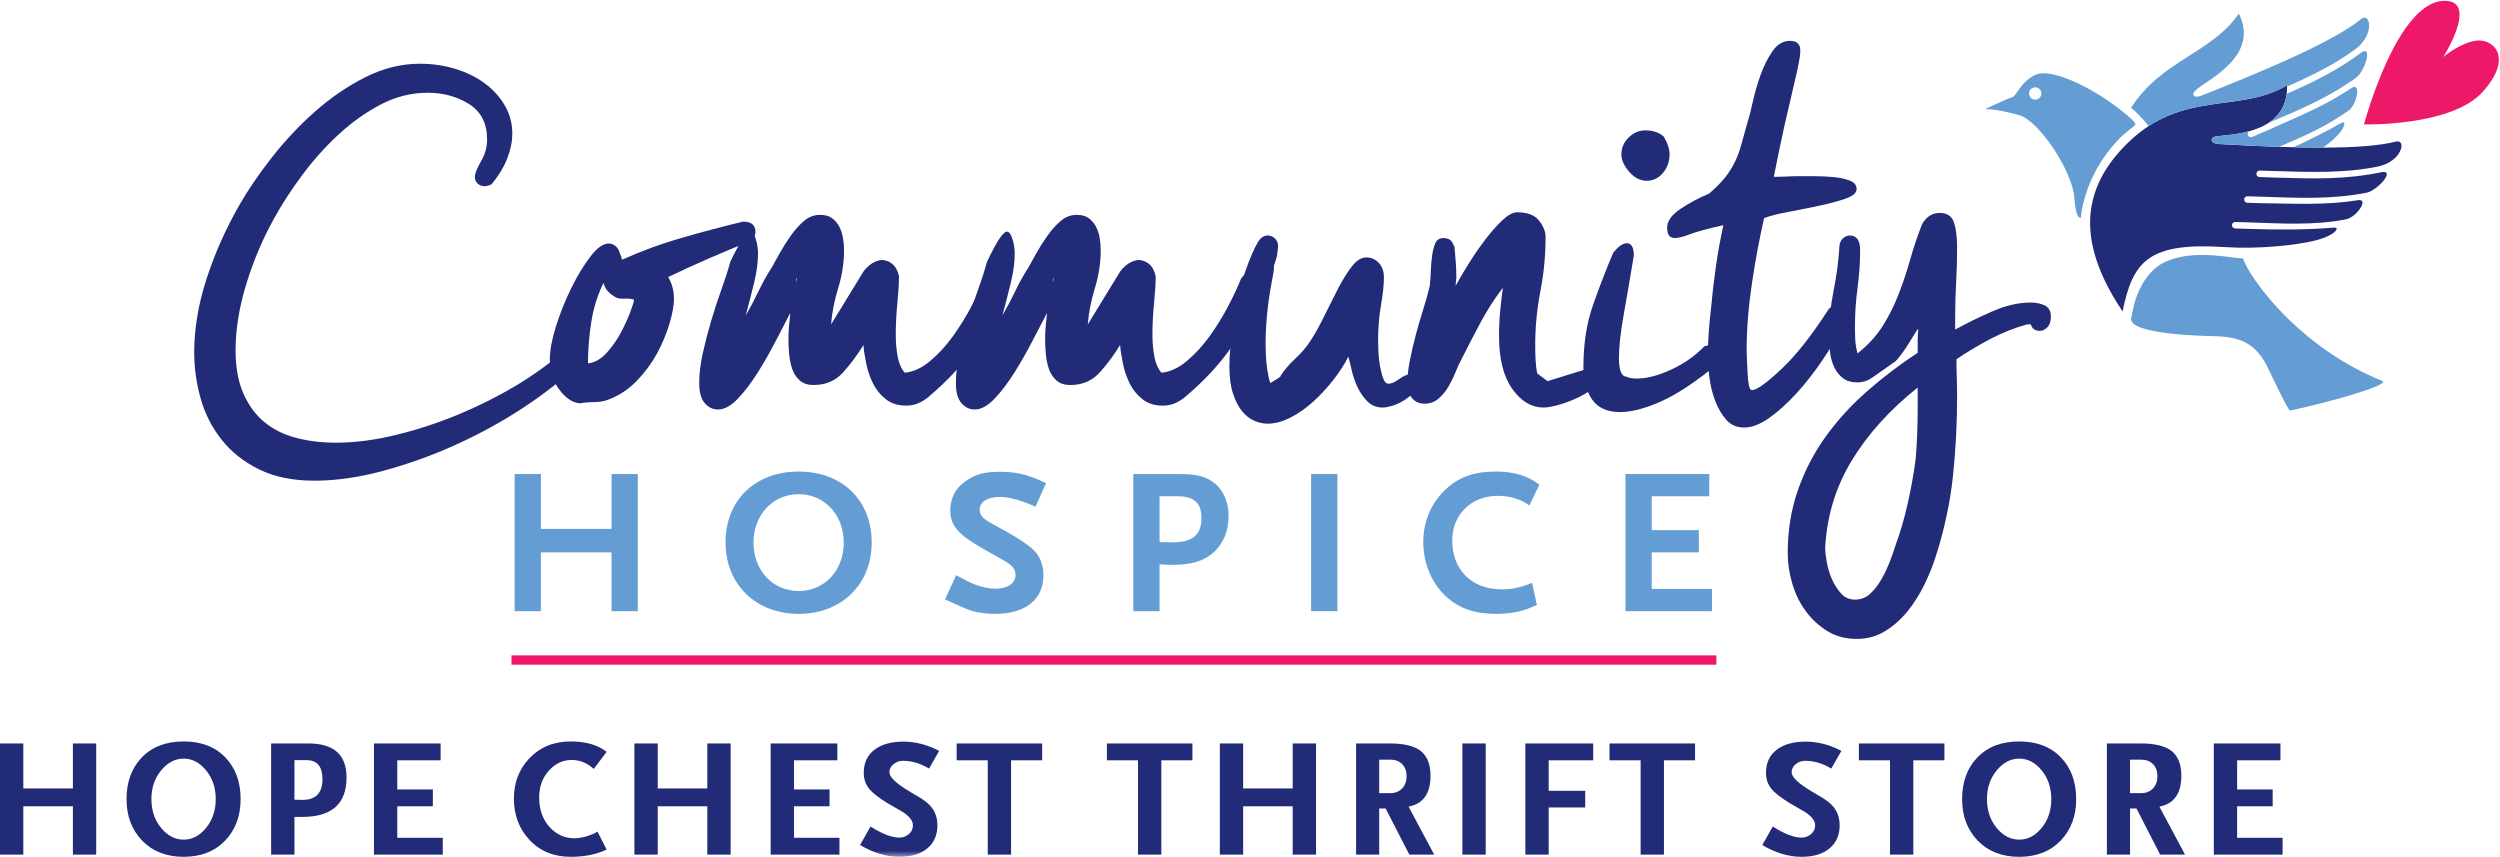 <svg viewBox="0 0 213 73" version="1.1" xmlns="http://www.w3.org/2000/svg" xmlns:xlink="http://www.w3.org/1999/xlink">
    <!-- Generator: Sketch 3.6 (26304) - http://www.bohemiancoding.com/sketch -->
    <title>Community Hospice: Hope Chest Thrift Store</title>
    <desc>Created with Sketch.</desc>
    <defs>
        <path id="path-1" d="M0,0.09 L194.478,0.09 L194.478,113 L0,113"></path>
    </defs>
    <g id="Home" stroke="none" stroke-width="1" fill="none" fill-rule="evenodd">
        <g id="Desktop" transform="translate(-30, -11)">
            <g id="navigation" transform="translate(30, -29)">
                <g id="Group-2">
                    <g id="CH-logo" transform="translate(16, 43)">
                        <g id="Group-59">
                            <path d="M25.887,12.698 C25.666,12.808 25.464,12.863 25.282,12.863 C25.024,12.863 24.821,12.78 24.675,12.616 C24.528,12.451 24.455,12.278 24.455,12.094 C24.455,11.802 24.629,11.353 24.978,10.749 C25.327,10.145 25.501,9.532 25.501,8.909 C25.501,7.519 24.987,6.503 23.959,5.862 C22.93,5.223 21.755,4.902 20.434,4.902 C19.036,4.902 17.696,5.24 16.412,5.917 C15.126,6.595 13.924,7.454 12.803,8.498 C11.683,9.541 10.655,10.694 9.718,11.957 C8.782,13.22 7.983,14.455 7.323,15.663 C6.367,17.385 5.586,19.232 4.981,21.21 C4.375,23.186 4.072,25.071 4.072,26.864 C4.072,28.292 4.292,29.51 4.732,30.516 C5.174,31.522 5.77,32.338 6.523,32.96 C7.276,33.582 8.176,34.03 9.222,34.305 C10.269,34.579 11.399,34.716 12.611,34.716 C14.226,34.716 15.934,34.496 17.735,34.057 C19.534,33.619 21.296,33.041 23.023,32.328 C24.748,31.615 26.391,30.79 27.954,29.857 C29.514,28.924 30.863,27.945 32.002,26.919 C32.258,26.774 32.498,26.699 32.718,26.699 C33.195,26.699 33.434,26.919 33.434,27.359 C33.434,27.688 33.305,27.981 33.049,28.238 C31.837,29.41 30.34,30.581 28.559,31.751 C26.777,32.923 24.877,33.966 22.857,34.881 C20.837,35.797 18.781,36.537 16.688,37.105 C14.594,37.673 12.629,37.955 10.794,37.955 C8.956,37.955 7.387,37.635 6.083,36.996 C4.778,36.354 3.714,35.513 2.888,34.469 C2.061,33.426 1.463,32.255 1.097,30.955 C0.729,29.656 0.546,28.347 0.546,27.029 C0.546,25.017 0.895,22.93 1.593,20.771 C2.29,18.611 3.227,16.506 4.403,14.455 C5.137,13.175 6.055,11.829 7.156,10.42 C8.258,9.011 9.48,7.711 10.821,6.521 C12.161,5.332 13.594,4.352 15.117,3.584 C16.641,2.815 18.193,2.43 19.772,2.43 C20.837,2.43 21.847,2.577 22.803,2.87 C23.757,3.163 24.592,3.575 25.308,4.105 C26.024,4.636 26.594,5.267 27.017,5.999 C27.438,6.732 27.65,7.537 27.65,8.415 C27.65,9.038 27.512,9.715 27.238,10.447 C26.961,11.179 26.511,11.93 25.887,12.698" id="Fill-34" fill="#222B78"></path>
                            <path d="M36.52,22.362 C35.895,22.032 35.528,21.612 35.418,21.1 C34.903,22.161 34.555,23.287 34.371,24.476 C34.187,25.666 34.096,26.828 34.096,27.962 C34.683,27.89 35.216,27.587 35.693,27.057 C36.17,26.526 36.576,25.95 36.905,25.328 C37.236,24.705 37.502,24.118 37.704,23.57 C37.906,23.02 38.007,22.71 38.007,22.637 L38.007,22.527 C37.786,22.453 37.529,22.426 37.236,22.445 C36.942,22.463 36.704,22.436 36.52,22.362 L36.52,22.362 Z M36.96,19.012 C36.96,19.049 36.978,19.086 37.015,19.122 C38.63,18.39 40.329,17.768 42.112,17.256 C43.893,16.743 45.627,16.286 47.316,15.882 C48.015,15.882 48.363,16.176 48.363,16.761 C48.363,17.091 48.18,17.365 47.813,17.585 C46.637,18.062 45.48,18.545 44.343,19.04 C43.204,19.534 42.065,20.056 40.927,20.605 C41.257,21.154 41.422,21.776 41.422,22.471 C41.422,23.02 41.294,23.726 41.037,24.586 C40.78,25.446 40.421,26.298 39.964,27.14 C39.503,27.981 38.925,28.758 38.227,29.473 C37.529,30.186 36.739,30.708 35.858,31.038 C35.49,31.184 35.096,31.257 34.674,31.257 C34.251,31.257 33.82,31.294 33.38,31.367 C32.754,31.294 32.176,30.901 31.644,30.186 C31.111,29.473 30.845,28.621 30.845,27.633 C30.845,26.864 31.019,25.922 31.368,24.805 C31.718,23.689 32.148,22.609 32.663,21.566 C33.177,20.523 33.718,19.626 34.29,18.876 C34.858,18.126 35.381,17.75 35.858,17.75 C36.189,17.75 36.465,17.915 36.685,18.244 L36.96,18.957 L36.96,19.012 Z" id="Fill-35" fill="#222B78"></path>
                            <path d="M51.89,20.687 C51.853,20.724 51.835,20.761 51.835,20.797 L51.835,21.071 L51.89,20.743 L51.89,20.687 Z M46.216,19.314 C46.692,18.327 47.06,17.649 47.317,17.284 C47.574,16.918 47.776,16.734 47.924,16.734 C48.107,16.734 48.263,16.945 48.392,17.365 C48.521,17.787 48.584,18.199 48.584,18.601 C48.584,19.334 48.475,20.157 48.255,21.071 C48.033,21.987 47.793,22.921 47.538,23.873 C47.941,23.177 48.309,22.481 48.64,21.786 C48.97,21.09 49.338,20.431 49.742,19.809 C49.925,19.479 50.155,19.067 50.43,18.573 C50.705,18.079 51.017,17.585 51.367,17.091 C51.715,16.596 52.091,16.176 52.497,15.829 C52.899,15.48 53.358,15.307 53.873,15.307 C54.314,15.307 54.662,15.407 54.92,15.609 C55.177,15.81 55.378,16.057 55.526,16.349 C55.672,16.643 55.774,16.963 55.829,17.311 C55.884,17.659 55.912,17.997 55.912,18.327 C55.912,19.389 55.746,20.458 55.416,21.538 C55.085,22.618 54.883,23.653 54.809,24.64 L57.564,20.138 C58.004,19.553 58.518,19.224 59.106,19.15 C59.438,19.15 59.74,19.259 60.015,19.479 C60.291,19.699 60.483,20.048 60.594,20.523 C60.594,21.145 60.547,21.915 60.456,22.828 C60.364,23.744 60.319,24.64 60.319,25.519 C60.319,26.178 60.373,26.801 60.483,27.386 C60.594,27.972 60.795,28.429 61.089,28.759 C61.824,28.686 62.55,28.347 63.267,27.743 C63.982,27.139 64.634,26.425 65.221,25.602 C65.808,24.778 66.332,23.927 66.792,23.048 C67.25,22.169 67.608,21.402 67.866,20.743 C68.122,20.377 68.398,20.194 68.692,20.194 C68.948,20.194 69.169,20.285 69.353,20.468 C69.536,20.651 69.629,20.907 69.629,21.236 C68.967,23.25 68.122,25.007 67.095,26.508 C66.066,28.01 64.725,29.455 63.073,30.845 C62.853,31.03 62.586,31.194 62.274,31.34 C61.962,31.486 61.603,31.56 61.2,31.56 C60.502,31.56 59.924,31.376 59.465,31.01 C59.005,30.645 58.647,30.205 58.391,29.692 C58.133,29.179 57.94,28.622 57.812,28.018 C57.683,27.413 57.6,26.874 57.564,26.398 C57.049,27.24 56.471,28.018 55.829,28.732 C55.185,29.445 54.349,29.802 53.322,29.802 C52.808,29.802 52.404,29.665 52.111,29.391 C51.815,29.115 51.605,28.777 51.476,28.375 C51.348,27.972 51.265,27.542 51.228,27.084 C51.192,26.627 51.174,26.215 51.174,25.849 C51.174,25.483 51.192,25.117 51.228,24.751 C51.265,24.385 51.302,24.019 51.339,23.653 C51.009,24.275 50.604,25.053 50.127,25.986 C49.65,26.919 49.135,27.825 48.584,28.703 C48.033,29.582 47.464,30.333 46.877,30.956 C46.289,31.578 45.72,31.889 45.168,31.889 C44.728,31.889 44.351,31.705 44.039,31.34 C43.726,30.974 43.571,30.406 43.571,29.638 C43.571,28.868 43.673,28.027 43.873,27.112 C44.075,26.198 44.315,25.272 44.59,24.339 C44.866,23.406 45.159,22.509 45.471,21.649 C45.783,20.789 46.031,20.011 46.216,19.314 L46.216,19.314 Z" id="Fill-36" fill="#222B78"></path>
                            <path d="M73.759,20.687 C73.723,20.724 73.705,20.761 73.705,20.797 L73.705,21.071 L73.759,20.743 L73.759,20.687 Z M68.085,19.314 C68.562,18.327 68.929,17.649 69.187,17.284 C69.443,16.918 69.646,16.734 69.794,16.734 C69.977,16.734 70.133,16.945 70.261,17.365 C70.391,17.787 70.454,18.199 70.454,18.601 C70.454,19.334 70.345,20.157 70.124,21.071 C69.903,21.987 69.665,22.921 69.408,23.873 C69.812,23.177 70.178,22.481 70.51,21.786 C70.84,21.09 71.207,20.431 71.612,19.809 C71.795,19.479 72.024,19.067 72.299,18.573 C72.575,18.079 72.887,17.585 73.237,17.091 C73.584,16.596 73.961,16.176 74.366,15.829 C74.769,15.48 75.228,15.307 75.743,15.307 C76.184,15.307 76.532,15.407 76.79,15.609 C77.046,15.81 77.248,16.057 77.396,16.349 C77.541,16.643 77.644,16.963 77.699,17.311 C77.754,17.659 77.781,17.997 77.781,18.327 C77.781,19.389 77.616,20.458 77.286,21.538 C76.955,22.618 76.753,23.653 76.679,24.64 L79.434,20.138 C79.874,19.553 80.389,19.224 80.976,19.15 C81.307,19.15 81.609,19.259 81.885,19.479 C82.162,19.699 82.354,20.048 82.464,20.523 C82.464,21.145 82.416,21.915 82.327,22.828 C82.235,23.744 82.188,24.64 82.188,25.519 C82.188,26.178 82.243,26.801 82.354,27.386 C82.464,27.972 82.665,28.429 82.959,28.759 C83.694,28.686 84.42,28.347 85.136,27.743 C85.852,27.139 86.503,26.425 87.091,25.602 C87.679,24.778 88.202,23.927 88.661,23.048 C89.12,22.169 89.479,21.402 89.736,20.743 C89.993,20.377 90.267,20.194 90.562,20.194 C90.818,20.194 91.04,20.285 91.223,20.468 C91.406,20.651 91.499,20.907 91.499,21.236 C90.837,23.25 89.993,25.007 88.964,26.508 C87.936,28.01 86.595,29.455 84.943,30.845 C84.721,31.03 84.456,31.194 84.144,31.34 C83.832,31.486 83.474,31.56 83.071,31.56 C82.373,31.56 81.794,31.376 81.334,31.01 C80.875,30.645 80.517,30.205 80.26,29.692 C80.003,29.179 79.811,28.622 79.681,28.018 C79.553,27.413 79.47,26.874 79.434,26.398 C78.919,27.24 78.341,28.018 77.699,28.732 C77.055,29.445 76.22,29.802 75.191,29.802 C74.678,29.802 74.274,29.665 73.981,29.391 C73.686,29.115 73.475,28.777 73.346,28.375 C73.218,27.972 73.135,27.542 73.098,27.084 C73.061,26.627 73.043,26.215 73.043,25.849 C73.043,25.483 73.061,25.117 73.098,24.751 C73.135,24.385 73.172,24.019 73.21,23.653 C72.878,24.275 72.473,25.053 71.997,25.986 C71.519,26.919 71.005,27.825 70.454,28.703 C69.903,29.582 69.334,30.333 68.747,30.956 C68.159,31.578 67.59,31.889 67.039,31.889 C66.597,31.889 66.221,31.705 65.909,31.34 C65.597,30.974 65.441,30.406 65.441,29.638 C65.441,28.868 65.542,28.027 65.744,27.112 C65.946,26.198 66.185,25.272 66.46,24.339 C66.736,23.406 67.029,22.509 67.342,21.649 C67.654,20.789 67.902,20.011 68.085,19.314 L68.085,19.314 Z" id="Fill-37" fill="#222B78"></path>
                            <path d="M91.187,17.611 C91.407,17.246 91.683,17.062 92.013,17.062 C92.232,17.062 92.434,17.144 92.619,17.31 C92.802,17.474 92.894,17.703 92.894,17.996 C92.894,18.07 92.82,18.775 92.747,18.995 C92.306,20.349 92.747,18.995 92.38,20.879 C92.013,22.766 91.829,24.585 91.829,26.342 C91.829,27.625 91.957,28.723 92.215,29.638 C92.545,29.454 92.839,29.272 93.095,29.088 L93.095,29.033 C93.426,28.521 93.848,28.027 94.362,27.551 C94.877,27.075 95.299,26.581 95.629,26.069 C95.997,25.519 96.382,24.833 96.786,24.009 C97.191,23.186 97.585,22.4 97.971,21.648 C98.356,20.899 98.751,20.258 99.157,19.727 C99.559,19.196 99.983,18.931 100.423,18.931 C100.827,18.931 101.176,19.086 101.469,19.397 C101.762,19.708 101.909,20.121 101.909,20.632 C101.909,21.255 101.828,22.042 101.661,22.993 C101.496,23.946 101.414,24.953 101.414,26.014 C101.414,26.27 101.423,26.599 101.442,27.002 C101.46,27.406 101.505,27.808 101.579,28.209 C101.652,28.614 101.744,28.96 101.855,29.252 C101.965,29.546 102.111,29.693 102.295,29.693 C102.552,29.693 102.864,29.555 103.232,29.281 C103.599,29.006 103.948,28.869 104.278,28.869 C104.463,28.869 104.6,28.97 104.692,29.171 C104.784,29.372 104.829,29.51 104.829,29.582 C104.829,29.912 104.701,30.206 104.444,30.462 C104.186,30.717 103.894,30.946 103.563,31.148 C103.232,31.349 102.903,31.495 102.57,31.587 C102.241,31.678 101.983,31.724 101.8,31.724 C101.284,31.724 100.853,31.55 100.505,31.203 C100.155,30.855 99.872,30.443 99.651,29.967 C99.432,29.491 99.266,29.006 99.157,28.512 C99.046,28.018 98.953,27.642 98.88,27.386 C98.549,28.044 98.118,28.714 97.585,29.391 C97.052,30.068 96.484,30.68 95.877,31.23 C95.272,31.779 94.629,32.226 93.95,32.575 C93.27,32.922 92.619,33.097 91.994,33.097 C91.627,33.097 91.251,33.015 90.865,32.849 C90.479,32.684 90.13,32.41 89.818,32.026 C89.506,31.642 89.248,31.139 89.048,30.516 C88.844,29.893 88.743,29.125 88.743,28.209 C88.743,27.295 88.844,26.215 89.048,24.97 C89.248,23.726 89.515,22.472 89.846,21.209 C90.176,19.946 89.727,21.181 90.112,20.082 C90.498,18.984 90.856,18.16 91.187,17.611" id="Fill-38" fill="#222B78"></path>
                            <path d="M107.914,17.942 C107.951,18.381 107.987,18.82 108.025,19.259 C108.06,19.699 108.08,20.138 108.08,20.577 C108.08,20.687 108.07,20.807 108.052,20.935 C108.034,21.063 108.025,21.2 108.025,21.346 C108.281,20.871 108.63,20.276 109.071,19.562 C109.512,18.848 109.98,18.161 110.476,17.503 C110.972,16.844 111.468,16.277 111.964,15.801 C112.46,15.326 112.89,15.087 113.258,15.087 C114.139,15.087 114.763,15.326 115.131,15.801 C115.498,16.277 115.683,16.734 115.683,17.173 C115.683,18.748 115.536,20.295 115.241,21.813 C114.947,23.333 114.801,24.86 114.801,26.398 C114.801,26.801 114.808,27.204 114.828,27.605 C114.846,28.01 114.893,28.412 114.966,28.814 L115.848,29.472 L118.876,28.54 C119.098,28.466 119.243,28.429 119.318,28.429 C119.942,28.429 120.254,28.723 120.254,29.308 C120.254,29.564 120.061,29.84 119.677,30.132 C119.291,30.426 118.842,30.69 118.326,30.928 C117.812,31.166 117.288,31.358 116.757,31.504 C116.224,31.65 115.81,31.724 115.517,31.724 C114.489,31.724 113.596,31.194 112.845,30.132 C112.092,29.071 111.717,27.57 111.717,25.629 C111.717,24.86 111.752,24.111 111.826,23.378 C111.9,22.646 111.973,22.025 112.046,21.512 C111.348,22.427 110.723,23.397 110.173,24.421 C109.623,25.447 109.09,26.471 108.576,27.496 C108.392,27.825 108.207,28.219 108.025,28.677 C107.841,29.134 107.629,29.564 107.391,29.967 C107.151,30.371 106.868,30.709 106.537,30.983 C106.207,31.257 105.821,31.395 105.38,31.395 C104.976,31.395 104.645,31.267 104.389,31.01 C104.131,30.754 103.966,30.371 103.893,29.857 C103.893,29.199 103.966,28.495 104.114,27.743 C104.26,26.993 104.435,26.243 104.637,25.491 C104.838,24.742 105.049,24.019 105.27,23.322 C105.491,22.627 105.673,21.969 105.821,21.346 L105.821,21.291 C105.857,20.962 105.884,20.569 105.903,20.111 C105.922,19.653 105.958,19.214 106.013,18.793 C106.07,18.373 106.16,18.016 106.289,17.722 C106.418,17.43 106.647,17.284 106.979,17.284 C107.455,17.284 107.749,17.503 107.859,17.942 L107.914,17.942 Z" id="Fill-39" fill="#222B78"></path>
                            <path d="M125.732,8.618 C126.074,9.165 126.247,9.676 126.247,10.152 C126.247,10.766 126.055,11.295 125.681,11.738 C125.303,12.182 124.84,12.403 124.296,12.403 C123.747,12.403 123.252,12.146 122.807,11.635 C122.361,11.123 122.141,10.63 122.141,10.152 C122.141,9.608 122.344,9.129 122.755,8.72 C123.167,8.31 123.646,8.106 124.194,8.106 C124.809,8.106 125.322,8.276 125.732,8.618 M121.439,18.545 C121.88,17.997 122.266,17.722 122.595,17.722 C122.999,17.722 123.202,18.07 123.202,18.765 C122.907,20.56 122.624,22.225 122.348,23.762 C122.073,25.3 121.934,26.545 121.934,27.496 C121.934,28.521 122.136,29.052 122.541,29.088 C122.796,29.199 123.093,29.253 123.422,29.253 C124.303,29.253 125.296,28.998 126.397,28.485 C127.498,27.972 128.436,27.313 129.207,26.508 C129.427,26.435 129.592,26.398 129.701,26.398 C129.96,26.398 130.179,26.489 130.363,26.672 C130.546,26.856 130.639,27.075 130.639,27.331 C130.639,27.515 130.546,27.734 130.363,27.99 C128.491,29.528 126.874,30.598 125.515,31.203 C124.156,31.807 122.999,32.109 122.045,32.109 C120.943,32.109 120.145,31.751 119.649,31.038 C119.152,30.324 118.905,29.418 118.905,28.319 C118.905,26.307 119.18,24.523 119.732,22.966 C120.281,21.411 120.85,19.937 121.439,18.545" id="Fill-40" fill="#222B78"></path>
                            <path d="M129.785,23.213 C129.895,22.005 130.033,20.825 130.198,19.671 C130.364,18.518 130.575,17.357 130.831,16.185 C129.51,16.478 128.564,16.734 127.995,16.953 C127.425,17.173 126.994,17.283 126.701,17.283 C126.26,17.283 126.039,16.99 126.039,16.405 C126.039,15.855 126.397,15.334 127.113,14.839 C127.831,14.346 128.664,13.897 129.62,13.495 C130.208,12.982 130.666,12.516 130.997,12.094 C131.328,11.673 131.604,11.234 131.823,10.776 C132.044,10.319 132.227,9.816 132.374,9.267 C132.521,8.717 132.704,8.059 132.925,7.29 C133.037,6.961 133.173,6.421 133.338,5.67 C133.503,4.92 133.724,4.16 133.999,3.391 C134.274,2.622 134.614,1.946 135.019,1.36 C135.422,0.775 135.918,0.481 136.506,0.481 C137.093,0.481 137.387,0.755 137.387,1.304 C137.387,1.598 137.332,2.01 137.223,2.54 C137.112,3.071 136.955,3.758 136.755,4.599 C136.552,5.442 136.314,6.475 136.037,7.701 C135.763,8.928 135.46,10.384 135.128,12.067 C135.495,12.067 135.846,12.058 136.176,12.04 C136.506,12.021 136.837,12.012 137.166,12.012 L138.627,12.012 C139.195,12.012 139.747,12.04 140.28,12.094 C140.811,12.149 141.261,12.25 141.629,12.396 C141.996,12.543 142.182,12.78 142.182,13.11 C142.182,13.439 141.859,13.714 141.216,13.934 C140.573,14.153 139.82,14.355 138.957,14.537 C138.093,14.721 137.223,14.894 136.341,15.059 C135.46,15.224 134.779,15.398 134.301,15.581 C133.899,17.338 133.549,19.214 133.256,21.21 C132.962,23.204 132.815,25.081 132.815,26.837 C132.815,27.057 132.824,27.351 132.842,27.716 C132.861,28.082 132.879,28.457 132.898,28.841 C132.916,29.226 132.953,29.555 133.008,29.829 C133.062,30.104 133.145,30.242 133.256,30.242 C133.66,30.242 134.496,29.646 135.763,28.457 C137.03,27.268 138.38,25.555 139.811,23.323 C139.996,23.14 140.215,23.048 140.472,23.048 C140.729,23.048 140.949,23.131 141.134,23.296 C141.317,23.461 141.409,23.671 141.409,23.927 C141.409,24.111 141.317,24.33 141.134,24.586 C140.618,25.574 140.005,26.6 139.289,27.661 C138.573,28.723 137.828,29.675 137.058,30.516 C136.285,31.358 135.515,32.054 134.744,32.603 C133.971,33.152 133.256,33.426 132.595,33.426 C131.97,33.426 131.466,33.206 131.08,32.767 C130.694,32.328 130.382,31.797 130.143,31.175 C129.904,30.553 129.739,29.894 129.649,29.199 C129.555,28.504 129.51,27.88 129.51,27.332 C129.51,26.6 129.538,25.886 129.592,25.19 C129.649,24.495 129.71,23.836 129.785,23.213" id="Fill-41" fill="#222B78"></path>
                            <path d="M147.221,36.062 C147.332,34.633 147.386,33.224 147.386,31.834 L147.386,30.021 C145.035,31.889 143.171,33.947 141.794,36.198 C140.417,38.45 139.655,40.929 139.507,43.639 C139.507,43.969 139.553,44.389 139.644,44.902 C139.738,45.415 139.883,45.899 140.087,46.358 C140.288,46.814 140.545,47.216 140.858,47.565 C141.169,47.912 141.565,48.087 142.042,48.087 C142.556,48.087 142.996,47.912 143.364,47.565 C143.73,47.216 144.052,46.796 144.328,46.302 C144.603,45.808 144.842,45.295 145.044,44.765 C145.246,44.234 145.402,43.784 145.513,43.42 C145.88,42.431 146.21,41.306 146.504,40.043 C146.798,38.78 147.036,37.453 147.221,36.062 M140.72,17.942 C140.756,17.649 140.866,17.43 141.05,17.284 C141.234,17.136 141.417,17.063 141.601,17.063 C142.189,17.063 142.483,17.485 142.483,18.326 C142.483,19.389 142.408,20.459 142.262,21.539 C142.115,22.619 142.042,23.707 142.042,24.804 C142.042,25.209 142.05,25.593 142.069,25.959 C142.087,26.325 142.153,26.709 142.262,27.112 C143.18,26.379 143.905,25.583 144.438,24.723 C144.971,23.864 145.421,22.958 145.787,22.005 C146.154,21.055 146.476,20.084 146.752,19.096 C147.028,18.106 147.367,17.1 147.772,16.075 C148.139,15.454 148.634,15.142 149.258,15.142 C149.883,15.142 150.286,15.407 150.471,15.938 C150.653,16.469 150.745,17.192 150.745,18.106 C150.745,19.096 150.719,20.084 150.663,21.071 C150.609,22.06 150.58,23.048 150.58,24.037 L150.58,25.08 C151.573,24.531 152.637,24.009 153.776,23.516 C154.915,23.021 155.997,22.774 157.026,22.774 C157.467,22.774 157.86,22.857 158.21,23.021 C158.559,23.186 158.735,23.506 158.735,23.982 C158.735,24.385 158.633,24.688 158.431,24.887 C158.229,25.09 158.017,25.19 157.797,25.19 C157.392,25.19 157.137,25.008 157.026,24.641 L156.696,24.641 C155.631,24.934 154.594,25.347 153.585,25.876 C152.573,26.407 151.609,26.984 150.692,27.605 C150.692,28.155 150.698,28.695 150.719,29.226 C150.737,29.757 150.745,30.278 150.745,30.79 C150.745,33.097 150.626,35.366 150.388,37.599 C150.149,39.832 149.663,42.102 148.928,44.408 C148.671,45.212 148.34,46.028 147.936,46.852 C147.532,47.675 147.055,48.425 146.504,49.103 C145.954,49.778 145.319,50.337 144.603,50.776 C143.889,51.216 143.089,51.435 142.207,51.435 C141.252,51.435 140.417,51.216 139.7,50.776 C138.985,50.337 138.369,49.77 137.855,49.075 C137.34,48.378 136.954,47.593 136.699,46.714 C136.44,45.835 136.313,44.976 136.313,44.133 C136.313,42.192 136.605,40.391 137.194,38.725 C137.781,37.058 138.58,35.531 139.59,34.14 C140.599,32.748 141.774,31.468 143.117,30.297 C144.458,29.125 145.88,28.044 147.386,27.057 L147.386,26.014 C147.386,25.684 147.405,25.355 147.44,25.025 C147.405,25.025 147.312,25.145 147.166,25.381 C147.017,25.621 146.843,25.903 146.643,26.233 C146.44,26.562 146.229,26.875 146.008,27.166 C145.787,27.46 145.623,27.661 145.513,27.77 L143.475,29.199 C143.107,29.454 142.702,29.582 142.262,29.582 C141.746,29.582 141.334,29.464 141.023,29.226 C140.711,28.987 140.462,28.677 140.28,28.293 C140.095,27.908 139.976,27.478 139.921,27.001 C139.866,26.527 139.838,26.05 139.838,25.575 C139.838,24.293 139.967,23.021 140.224,21.759 C140.481,20.495 140.646,19.224 140.72,17.942" id="Fill-42" fill="#222B78"></path>
                            <path d="M130.235,52.838 L27.578,52.838 L27.578,53.63 L130.235,53.63 L130.235,52.838 Z" id="Fill-43" fill="#ED1867"></path>
                            <path d="M36.103,49.072 L36.103,44.062 L30.083,44.062 L30.083,49.072 L27.845,49.072 L27.845,37.388 L30.083,37.388 L30.083,42.062 L36.103,42.062 L36.103,37.388 L38.341,37.388 L38.341,49.072 L36.103,49.072 Z" id="Fill-44" fill="#639DD4"></path>
                            <path d="M52.052,39.105 C49.832,39.105 48.199,40.876 48.199,43.23 C48.199,45.602 49.832,47.354 52.052,47.354 C54.255,47.354 55.889,45.602 55.889,43.23 C55.889,40.876 54.255,39.105 52.052,39.105 M52.052,49.301 C48.393,49.301 45.818,46.787 45.818,43.23 C45.801,39.618 48.34,37.176 52.052,37.176 C55.746,37.176 58.269,39.618 58.269,43.23 C58.269,46.787 55.693,49.301 52.052,49.301" id="Fill-45" fill="#639DD4"></path>
                            <path d="M72.227,40.168 C70.984,39.618 69.972,39.336 69.191,39.336 C68.142,39.336 67.468,39.761 67.468,40.415 C67.468,40.911 67.752,41.212 68.587,41.654 C70.381,42.61 71.553,43.354 72.104,43.902 C72.601,44.399 72.902,45.177 72.902,45.991 C72.902,48.08 71.375,49.302 68.782,49.302 C68.427,49.302 68.072,49.284 67.734,49.231 C66.9,49.125 66.509,48.983 65.283,48.417 C65.124,48.346 64.858,48.222 64.52,48.062 L65.461,46.008 C66.314,46.469 66.669,46.646 67.13,46.824 C67.717,47.036 68.356,47.16 68.817,47.16 C69.847,47.16 70.522,46.699 70.522,45.991 C70.522,45.495 70.256,45.16 69.493,44.734 L67.681,43.708 C65.603,42.522 64.964,41.744 64.964,40.469 C64.964,39.885 65.141,39.282 65.425,38.84 C65.621,38.539 65.923,38.238 66.296,37.974 C67.148,37.388 67.877,37.194 69.244,37.194 C70.026,37.194 70.718,37.283 71.446,37.495 C72.014,37.672 72.334,37.796 73.116,38.167 L72.227,40.168 Z" id="Fill-46" fill="#639DD4"></path>
                            <path d="M84.358,39.283 L82.795,39.283 L82.795,43.177 L83.079,43.195 L83.363,43.195 C83.613,43.195 83.772,43.212 83.861,43.212 C85.601,43.212 86.365,42.575 86.365,41.141 C86.365,39.867 85.744,39.283 84.358,39.283 M87.342,44.115 C86.506,44.823 85.476,45.125 83.879,45.125 C83.435,45.125 83.186,45.106 82.795,45.071 L82.795,49.072 L80.557,49.072 L80.557,37.388 L84.571,37.388 C86.098,37.388 86.951,37.655 87.679,38.343 C88.337,39 88.674,39.884 88.674,40.964 C88.674,42.257 88.212,43.372 87.342,44.115" id="Fill-47" fill="#639DD4"></path>
                            <path d="M95.707,37.388 L97.946,37.388 L97.946,49.071 L95.707,49.071 L95.707,37.388 Z" id="Fill-48" fill="#639DD4"></path>
                            <path d="M114.303,40.061 C113.538,39.512 112.633,39.247 111.603,39.247 C109.347,39.247 107.731,40.84 107.731,43.053 C107.731,45.567 109.401,47.213 111.958,47.213 C112.793,47.213 113.485,47.072 114.533,46.664 L114.942,48.54 C114.196,48.877 113.894,48.983 113.361,49.107 C112.793,49.231 112.171,49.301 111.478,49.301 C109.649,49.301 108.335,48.842 107.234,47.85 C105.991,46.735 105.262,45 105.262,43.177 C105.262,41.477 105.901,39.937 107.057,38.804 C108.228,37.654 109.542,37.176 111.478,37.176 C112.97,37.176 114.143,37.53 115.154,38.292 L114.303,40.061 Z" id="Fill-49" fill="#639DD4"></path>
                            <path d="M122.49,49.072 L122.49,37.388 L129.63,37.388 L129.63,39.282 L124.728,39.282 L124.728,42.168 L128.741,42.168 L128.741,44.062 L124.728,44.062 L124.728,47.176 L129.861,47.176 L129.861,49.072 L122.49,49.072 Z" id="Fill-50" fill="#639DD4"></path>
                        </g>
                    </g>
                    <g id="title">
                        <g id="Group-59">
                            <path d="M18.381,108.079 C18.381,107.122 18.108,106.309 17.562,105.639 C17.015,104.97 16.378,104.635 15.649,104.635 C14.921,104.635 14.28,104.97 13.728,105.639 C13.176,106.309 12.9,107.122 12.9,108.079 C12.9,109.045 13.173,109.863 13.72,110.532 C14.267,111.202 14.909,111.537 15.649,111.537 C16.378,111.537 17.015,111.202 17.562,110.532 C18.108,109.863 18.381,109.045 18.381,108.079 M20.501,108.079 C20.501,109.523 20.06,110.704 19.176,111.623 C18.293,112.541 17.117,113 15.649,113 C14.181,113 13.002,112.541 12.114,111.623 C11.225,110.704 10.781,109.523 10.781,108.079 C10.781,106.615 11.217,105.431 12.089,104.527 C12.96,103.623 14.148,103.171 15.649,103.171 C17.139,103.171 18.321,103.623 19.193,104.527 C20.065,105.431 20.501,106.615 20.501,108.079" id="Fill-2" fill="#222B78"></path>
                            <path d="M27.473,106.385 C27.473,105.304 27.02,104.764 26.115,104.764 L25.088,104.764 L25.088,108.136 C25.265,108.145 25.491,108.15 25.767,108.15 C26.904,108.15 27.473,107.562 27.473,106.385 M29.526,106.242 C29.526,108.48 28.273,109.6 25.767,109.6 L25.088,109.6 L25.088,112.814 L23.101,112.814 L23.101,103.343 L26.281,103.343 C28.444,103.343 29.526,104.309 29.526,106.242" id="Fill-4" fill="#222B78"></path>
                            <path d="M37.724,112.814 L31.861,112.814 L31.861,103.343 L37.541,103.343 L37.541,104.778 L33.849,104.778 L33.849,107.261 L36.879,107.261 L36.879,108.696 L33.849,108.696 L33.849,111.379 L37.724,111.379 L37.724,112.814 Z" id="Fill-6" fill="#222B78"></path>
                            <path d="M51.683,112.383 C50.833,112.794 49.812,113 48.62,113 C47.162,113 45.981,112.508 45.076,111.522 C44.215,110.585 43.784,109.423 43.784,108.036 C43.784,106.677 44.22,105.539 45.092,104.62 C46.008,103.654 47.184,103.171 48.62,103.171 C49.922,103.171 50.943,103.468 51.683,104.061 L50.591,105.51 C50.358,105.309 50.132,105.151 49.911,105.037 C49.547,104.845 49.144,104.749 48.702,104.749 C47.952,104.749 47.303,105.056 46.757,105.668 C46.21,106.28 45.937,107.036 45.937,107.935 C45.937,108.959 46.227,109.796 46.806,110.446 C47.386,111.097 48.107,111.422 48.968,111.422 C49.442,111.422 49.988,111.288 50.607,111.02 L50.905,110.848 L51.683,112.383 Z" id="Fill-8" fill="#222B78"></path>
                            <path d="M62.249,112.814 L60.261,112.814 L60.261,108.696 L56.039,108.696 L56.039,112.814 L54.051,112.814 L54.051,103.343 L56.039,103.343 L56.039,107.175 L60.261,107.175 L60.261,103.343 L62.249,103.343 L62.249,112.814 Z" id="Fill-10" fill="#222B78"></path>
                            <path d="M71.522,112.814 L65.66,112.814 L65.66,103.343 L71.34,103.343 L71.34,104.778 L67.647,104.778 L67.647,107.261 L70.677,107.261 L70.677,108.696 L67.647,108.696 L67.647,111.379 L71.522,111.379 L71.522,112.814 Z" id="Fill-12" fill="#222B78"></path>
                            <g id="Group-16">
                                <mask id="mask-2" fill="white">
                                    <use xlink:href="#path-1"></use>
                                </mask>
                                <g id="Clip-15"></g>
                                <path d="M80.017,103.975 L79.156,105.482 C78.428,105.041 77.682,104.821 76.92,104.821 C76.633,104.821 76.371,104.914 76.134,105.101 C75.896,105.287 75.778,105.519 75.778,105.797 C75.778,106.208 76.357,106.758 77.517,107.448 C77.814,107.619 78.113,107.797 78.411,107.978 C78.742,108.188 79.007,108.395 79.205,108.596 C79.647,109.054 79.868,109.628 79.868,110.317 C79.868,111.149 79.581,111.805 79.007,112.283 C78.432,112.761 77.638,113 76.622,113 C75.518,113 74.403,112.665 73.277,111.996 L74.171,110.417 C75.154,111.049 75.977,111.364 76.639,111.364 C76.926,111.364 77.188,111.266 77.426,111.07 C77.663,110.874 77.781,110.623 77.781,110.317 C77.781,109.953 77.511,109.585 76.97,109.212 C76.517,108.954 76.07,108.695 75.629,108.437 C74.844,107.959 74.309,107.536 74.022,107.167 C73.735,106.8 73.592,106.356 73.592,105.84 C73.592,104.969 73.917,104.3 74.568,103.831 C75.165,103.401 75.965,103.186 76.97,103.186 C77.997,103.186 79.013,103.448 80.017,103.975" id="Fill-14" fill="#222B78" mask="url(#mask-2)"></path>
                            </g>
                            <path d="M88.794,104.778 L86.144,104.778 L86.144,112.813 L84.157,112.813 L84.157,104.778 L81.507,104.778 L81.507,103.344 L88.794,103.344 L88.794,104.778 Z" id="Fill-17" fill="#222B78"></path>
                            <path d="M101.594,104.778 L98.945,104.778 L98.945,112.813 L96.957,112.813 L96.957,104.778 L94.308,104.778 L94.308,103.344 L101.594,103.344 L101.594,104.778 Z" id="Fill-19" fill="#222B78"></path>
                            <path d="M112.126,112.814 L110.139,112.814 L110.139,108.696 L105.916,108.696 L105.916,112.814 L103.929,112.814 L103.929,103.343 L105.916,103.343 L105.916,107.175 L110.139,107.175 L110.139,103.343 L112.126,103.343 L112.126,112.814 Z" id="Fill-21" fill="#222B78"></path>
                            <path d="M119.843,106.141 C119.843,105.711 119.719,105.366 119.471,105.108 C119.223,104.85 118.883,104.721 118.452,104.721 L117.508,104.721 L117.508,107.576 L118.452,107.576 C118.872,107.576 119.208,107.443 119.462,107.175 C119.716,106.907 119.843,106.562 119.843,106.141 L119.843,106.141 Z M122.195,112.814 L120.075,112.814 L118.055,108.882 L117.508,108.882 L117.508,112.814 L115.538,112.814 L115.538,103.343 L118.452,103.343 C119.612,103.343 120.467,103.549 121.019,103.961 C121.593,104.4 121.881,105.113 121.881,106.098 C121.881,107.61 121.256,108.485 120.009,108.724 L122.195,112.814 Z" id="Fill-23" fill="#222B78"></path>
                            <path d="M126.583,112.813 L124.595,112.813 L124.595,103.343 L126.583,103.343 L126.583,112.813 Z" id="Fill-25" fill="#222B78"></path>
                            <path d="M135.74,104.778 L131.948,104.778 L131.948,107.376 L135.061,107.376 L135.061,108.796 L131.948,108.796 L131.948,112.813 L129.961,112.813 L129.961,103.344 L135.74,103.344 L135.74,104.778 Z" id="Fill-27" fill="#222B78"></path>
                            <path d="M144.418,104.778 L141.768,104.778 L141.768,112.813 L139.781,112.813 L139.781,104.778 L137.131,104.778 L137.131,103.344 L144.418,103.344 L144.418,104.778 Z" id="Fill-28" fill="#222B78"></path>
                            <path d="M156.887,103.975 L156.026,105.482 C155.298,105.041 154.552,104.821 153.791,104.821 C153.503,104.821 153.241,104.914 153.004,105.101 C152.767,105.287 152.648,105.519 152.648,105.797 C152.648,106.208 153.227,106.758 154.387,107.448 C154.685,107.619 154.982,107.797 155.281,107.978 C155.612,108.188 155.876,108.395 156.076,108.596 C156.517,109.054 156.738,109.628 156.738,110.317 C156.738,111.149 156.451,111.805 155.876,112.283 C155.302,112.761 154.508,113 153.493,113 C152.388,113 151.274,112.665 150.148,111.996 L151.042,110.417 C152.024,111.049 152.846,111.364 153.509,111.364 C153.796,111.364 154.058,111.266 154.296,111.07 C154.532,110.874 154.651,110.623 154.651,110.317 C154.651,109.953 154.381,109.585 153.84,109.212 C153.388,108.954 152.94,108.695 152.499,108.437 C151.715,107.959 151.18,107.536 150.893,107.167 C150.605,106.8 150.461,106.356 150.461,105.84 C150.461,104.969 150.787,104.3 151.439,103.831 C152.035,103.401 152.836,103.186 153.84,103.186 C154.867,103.186 155.882,103.448 156.887,103.975" id="Fill-29" fill="#222B78"></path>
                            <path d="M165.664,104.778 L163.015,104.778 L163.015,112.813 L161.027,112.813 L161.027,104.778 L158.377,104.778 L158.377,103.344 L165.664,103.344 L165.664,104.778 Z" id="Fill-30" fill="#222B78"></path>
                            <path d="M174.771,108.079 C174.771,107.122 174.498,106.309 173.952,105.639 C173.406,104.97 172.768,104.635 172.039,104.635 C171.31,104.635 170.67,104.97 170.118,105.639 C169.566,106.309 169.29,107.122 169.29,108.079 C169.29,109.045 169.563,109.863 170.11,110.532 C170.657,111.202 171.3,111.537 172.039,111.537 C172.768,111.537 173.406,111.202 173.952,110.532 C174.498,109.863 174.771,109.045 174.771,108.079 M176.891,108.079 C176.891,109.523 176.45,110.704 175.566,111.623 C174.683,112.541 173.508,113 172.039,113 C170.571,113 169.392,112.541 168.504,111.623 C167.615,110.704 167.171,109.523 167.171,108.079 C167.171,106.615 167.607,105.431 168.479,104.527 C169.351,103.623 170.538,103.171 172.039,103.171 C173.53,103.171 174.711,103.623 175.583,104.527 C176.455,105.431 176.891,106.615 176.891,108.079" id="Fill-31" fill="#222B78"></path>
                            <path d="M183.813,106.141 C183.813,105.711 183.689,105.366 183.44,105.108 C183.192,104.85 182.852,104.721 182.422,104.721 L181.478,104.721 L181.478,107.576 L182.422,107.576 C182.842,107.576 183.178,107.443 183.432,107.175 C183.686,106.907 183.813,106.562 183.813,106.141 L183.813,106.141 Z M186.165,112.814 L184.045,112.814 L182.025,108.882 L181.478,108.882 L181.478,112.814 L179.507,112.814 L179.507,103.343 L182.422,103.343 C183.581,103.343 184.436,103.549 184.989,103.961 C185.563,104.4 185.85,105.113 185.85,106.098 C185.85,107.61 185.226,108.485 183.979,108.724 L186.165,112.814 Z" id="Fill-32" fill="#222B78"></path>
                            <path d="M194.478,112.814 L188.616,112.814 L188.616,103.343 L194.295,103.343 L194.295,104.778 L190.603,104.778 L190.603,107.261 L193.633,107.261 L193.633,108.696 L190.603,108.696 L190.603,111.379 L194.478,111.379 L194.478,112.814 Z" id="Fill-33" fill="#222B78"></path>
                            <path d="M6.21,103.343 L6.21,107.175 L1.987,107.175 L1.987,103.343 L0,103.343 L0,112.814 L1.987,112.814 L1.987,108.696 L6.21,108.696 L6.21,112.814 L8.197,112.814 L8.197,103.343 L6.21,103.343 Z" id="Fill-1" fill="#222B78"></path>
                        </g>
                    </g>
                    <g id="bird" transform="translate(169, 40)">
                        <path d="M12.299,12.164 C16.986,7.61 21.79,9.693 25.859,7.263 C25.961,11.162 21.821,11.415 19.903,11.607 C19.191,11.678 19.326,12.23 20.019,12.27 C26.359,12.631 32.249,12.797 35.109,12.068 C36.086,11.818 35.648,13.754 33.643,14.179 C30.839,14.773 27.683,14.669 24.769,14.573 C24.338,14.559 23.911,14.545 23.526,14.534 C23.373,14.53 23.247,14.65 23.243,14.803 C23.238,14.955 23.358,15.083 23.511,15.087 C23.943,15.098 24.344,15.112 24.752,15.126 C28.077,15.235 30.83,15.312 33.931,14.665 C35.089,14.481 33.616,16.155 32.7,16.406 C29.7,17.003 26.979,16.869 23.73,16.762 C23.298,16.748 22.872,16.734 22.486,16.723 C22.334,16.719 22.206,16.839 22.202,16.991 C22.197,17.144 22.319,17.271 22.472,17.276 C22.901,17.287 23.305,17.301 23.713,17.314 C26.764,17.345 29.117,17.495 31.899,17.057 C32.892,16.901 31.766,18.512 30.889,18.685 C28.15,19.224 25.373,19.039 22.69,18.951 C22.259,18.936 21.831,18.922 21.447,18.912 C21.295,18.908 21.166,19.028 21.163,19.181 C21.159,19.333 21.28,19.46 21.432,19.465 C21.863,19.476 22.265,19.49 22.673,19.503 C25.012,19.58 27.468,19.591 29.863,19.39 C30.41,19.344 29.974,20.08 28.146,20.519 C26.61,20.888 23.431,21.242 20.545,21.053 C14.026,20.627 12.717,22.266 11.843,26.54 C8.653,21.735 7.521,16.807 12.299,12.164" id="Fill-51" fill="#222B78"></path>
                        <path d="M32.412,10.6 C32.412,10.6 39.867,10.791 42.528,7.824 C45.189,4.855 43.411,3.294 42.015,3.459 C40.619,3.623 39.17,4.854 39.17,4.854 C39.17,4.854 42.012,0.366 39.55,0.086 C35.329,-0.397 32.412,10.6 32.412,10.6" id="Fill-52" fill="#ED1867"></path>
                        <path d="M29.398,12.22 C30.871,11.054 30.957,10.202 30.48,10.474 C29.158,11.227 27.778,11.913 26.397,12.547 C27.272,12.568 28.117,12.58 28.919,12.577 C29.094,12.452 29.258,12.331 29.398,12.22" id="Fill-53" fill="#639DD4"></path>
                        <path d="M24.335,10.446 C27.101,9.276 29.474,8.27 31.801,6.574 C32.525,5.961 33.157,3.823 32.184,4.477 C30.154,5.987 28.13,6.985 25.838,7.988 C25.691,9.153 25.107,9.927 24.335,10.446" id="Fill-54" fill="#639DD4"></path>
                        <path d="M20.031,12.27 C21.797,12.37 23.527,12.456 25.167,12.511 C27.207,11.652 29.273,10.74 31.115,9.403 C31.837,8.879 32.181,6.943 31.346,7.502 C29.006,9.068 26.807,9.921 24.026,11.177 C23.65,11.337 23.279,11.494 22.885,11.663 C22.745,11.724 22.581,11.659 22.521,11.519 C22.469,11.398 22.514,11.264 22.616,11.19 C21.63,11.457 20.623,11.536 19.917,11.607 C19.203,11.678 19.339,12.23 20.031,12.27" id="Fill-55" fill="#639DD4"></path>
                        <path d="M25.872,7.37 C27.93,6.463 29.996,5.446 31.717,4.158 C33.359,2.929 32.942,0.988 32.16,1.626 C29.873,3.489 24.458,5.814 18.553,8.152 C17.909,8.409 17.609,8.043 18.171,7.6 C19.429,6.607 23.48,4.65 21.748,1.155 C19.429,4.555 15.176,5.102 12.566,9.185 C12.953,9.495 13.46,9.982 14.074,10.745 C18.189,8.06 22.312,9.389 25.872,7.263 C25.873,7.3 25.871,7.334 25.872,7.37" id="Fill-56" fill="#639DD4"></path>
                        <path d="M4.016,7.609 C3.818,7.82 3.829,8.153 4.041,8.351 C4.253,8.549 4.586,8.538 4.783,8.326 C4.981,8.114 4.97,7.782 4.758,7.583 C4.547,7.386 4.214,7.397 4.016,7.609 M2.394,8.301 C2.886,8.151 3.026,7.107 4.353,6.402 C5.679,5.697 9.091,7.457 11.057,8.901 C11.527,9.246 11.994,9.6 12.427,9.99 C12.575,10.124 12.914,10.381 12.939,10.605 C12.952,10.668 11.98,11.404 11.88,11.501 C10.051,13.269 8.819,15.471 8.357,17.971 C8.35,18.013 8.303,18.554 8.273,18.565 C8.273,18.565 7.854,18.727 7.735,16.867 C7.59,14.624 4.756,10.308 3.036,9.811 C2.029,9.521 0.738,9.265 0.261,9.321 L0.212,9.258 C0.43,9.155 1.938,8.44 2.394,8.301" id="Fill-57" fill="#639DD4"></path>
                        <path d="M26.123,34.979 C29.098,34.364 34.775,32.786 33.955,32.453 C30.654,31.112 28.02,29.156 26.081,27.289 C23.587,24.886 22.248,22.63 22.128,22.023 C21.833,21.991 21.522,21.979 21.204,21.933 C19.008,21.619 17.138,21.589 15.516,22.295 C14.212,22.863 13.345,24.255 12.929,25.579 C12.798,25.993 12.683,26.602 12.577,27.087 C12.261,28.525 19.012,28.625 19.62,28.64 C21.78,28.693 23.071,29.188 24.089,31.068 C24.264,31.39 25.937,35.017 26.123,34.979" id="Fill-58" fill="#639DD4"></path>
                    </g>
                </g>
            </g>
        </g>
    </g>
</svg>